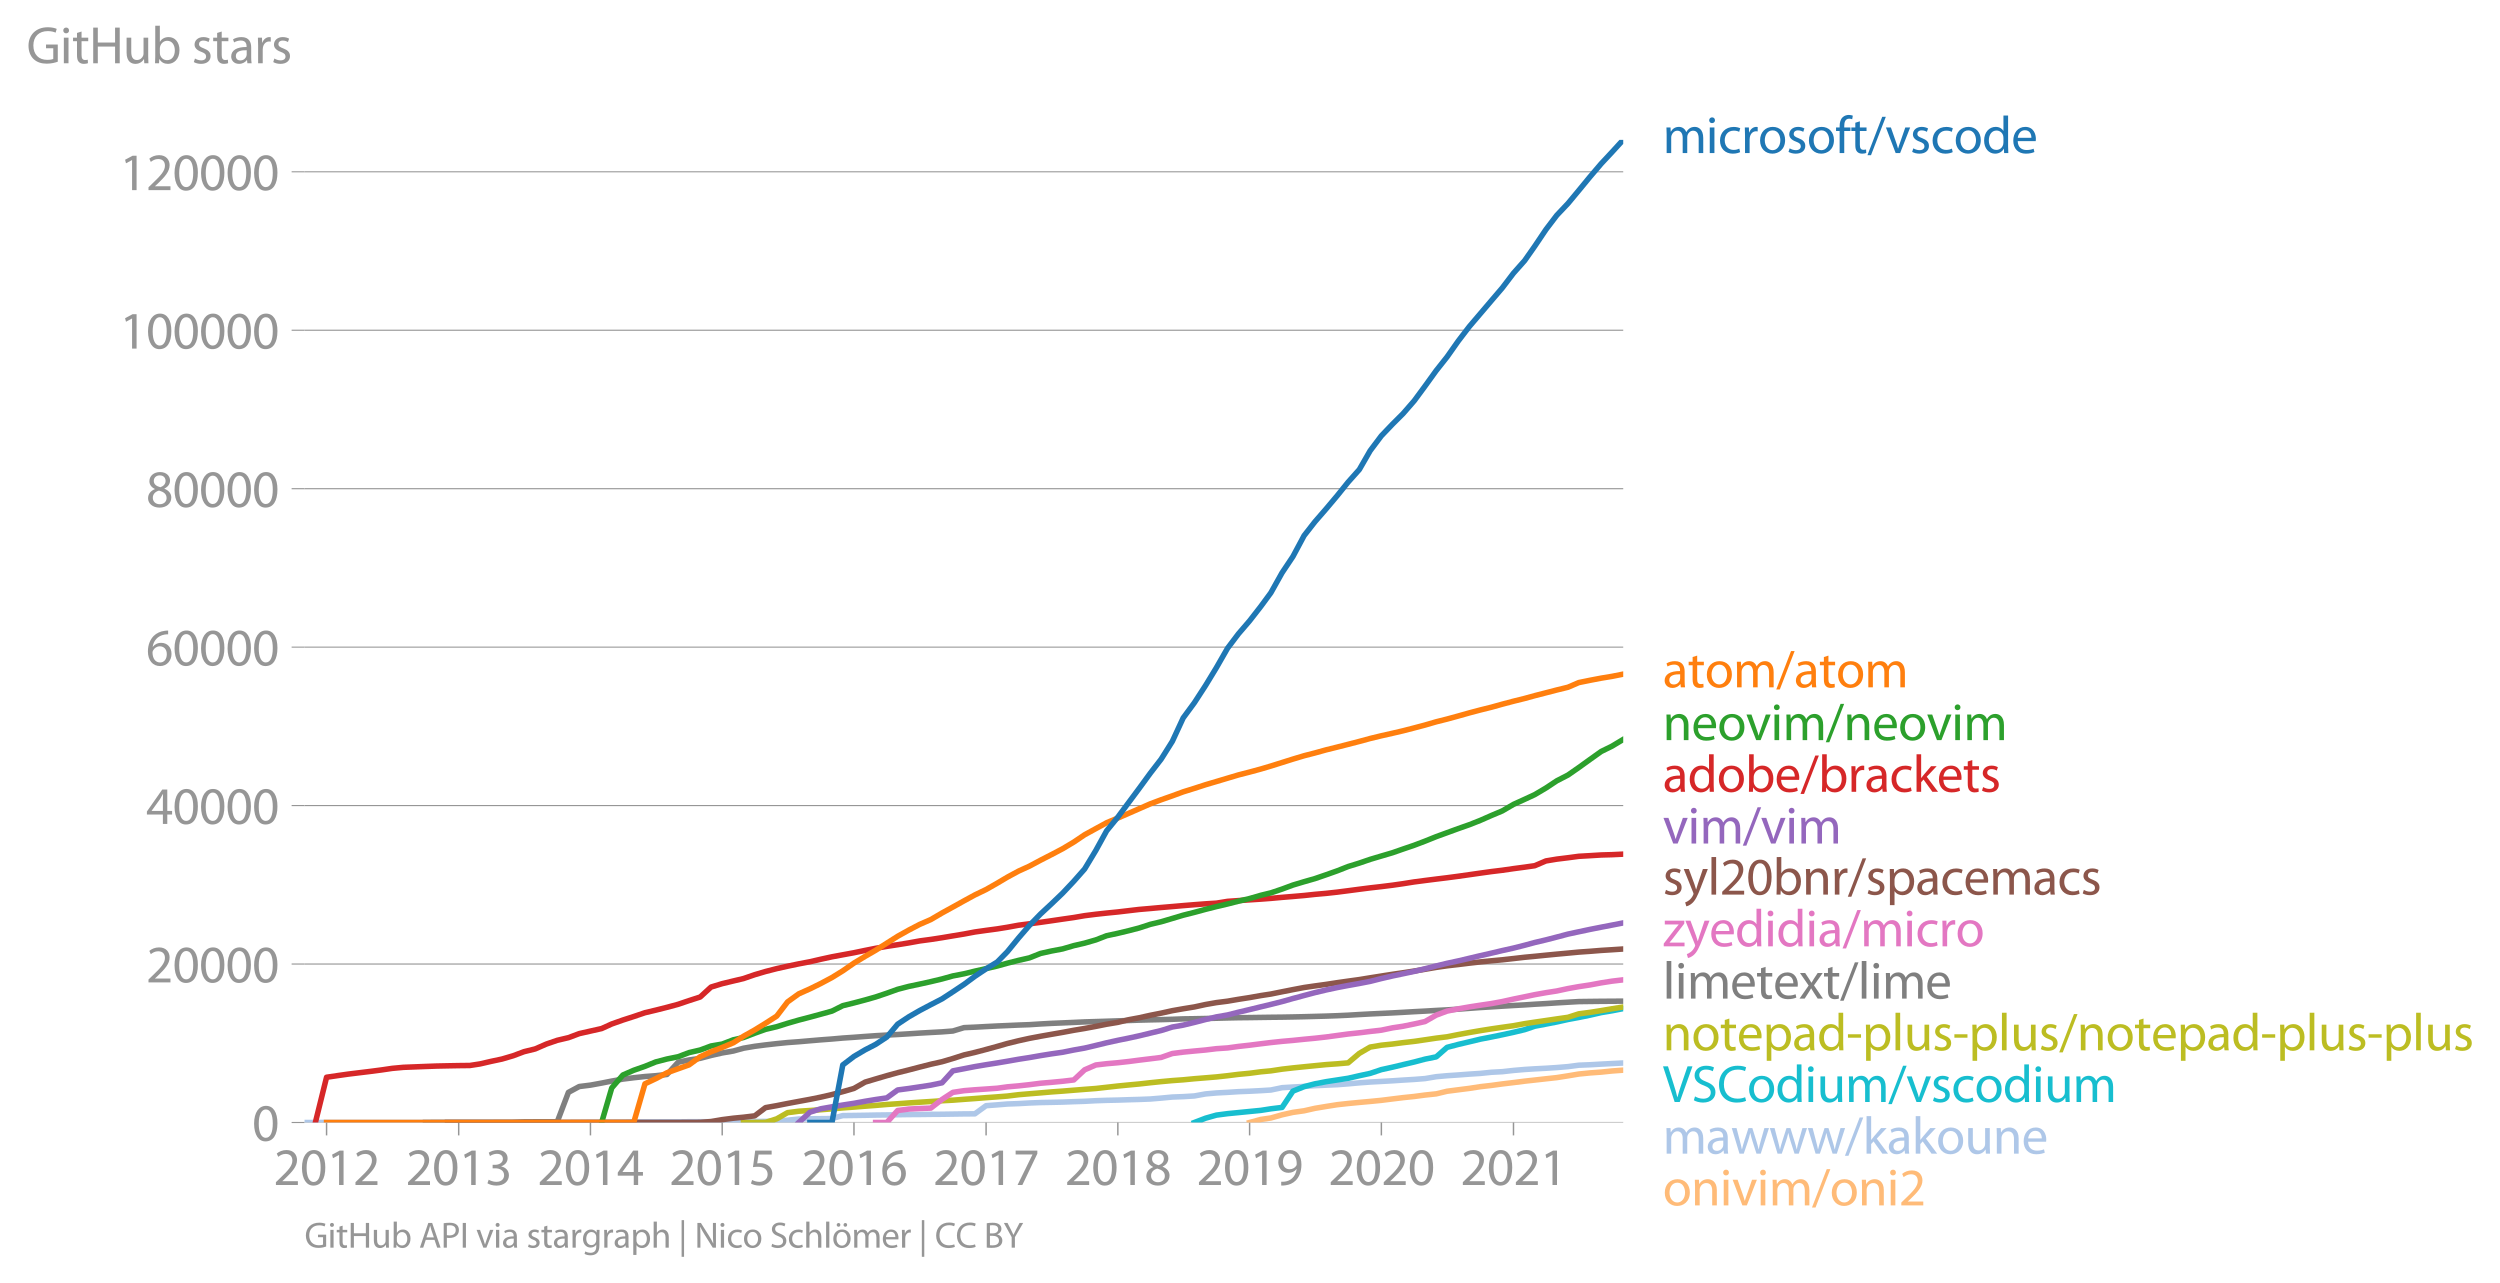 <svg height="463.351" viewBox="0 0 677.041 347.513" width="902.721" xmlns="http://www.w3.org/2000/svg" xmlns:xlink="http://www.w3.org/1999/xlink"><defs><style>*{stroke-linecap:butt;stroke-linejoin:round}</style></defs><g id="figure_1"><path d="M0 347.513h677.04V0H0z" style="fill:none" id="patch_1"/><g id="axes_1"><path d="M82.476 303.986h357.12V37.874H82.476z" style="fill:none" id="patch_2"/><g id="matplotlib.axis_1"><g id="xtick_1"><g id="line2d_1"><defs><path d="M0 0v3.5" id="m64a91d8589" style="stroke:#969696;stroke-width:.4"/></defs><use style="fill:#969696;stroke:#969696;stroke-width:.4" x="88.44" xlink:href="#m64a91d8589" y="303.986"/></g><g style="fill:#969696" transform="matrix(.14 0 0 -.14 74.077 320.926)" id="text_1"><defs><path d="M2944 0v467H1075v13l333 307c877 845 1434 1466 1434 2234 0 595-378 1209-1274 1209-480 0-890-179-1178-422l180-397c192 160 505 352 883 352 621 0 825-390 825-813-6-627-486-1164-1548-2176L288 346V0h2656z" id="MyriadPro-Regular-32" transform="scale(.016)"/><path d="M1677 4230c-845 0-1447-768-1447-2163C243 691 794-70 1606-70c922 0 1447 780 1447 2195 0 1325-499 2105-1376 2105zm-32-435c582 0 845-672 845-1696 0-1062-276-1734-852-1734-512 0-844 614-844 1696 0 1133 358 1734 851 1734z" id="MyriadPro-Regular-30" transform="scale(.016)"/><path d="M1510 0h544v4160h-480l-908-486 108-429 724 390h12V0z" id="MyriadPro-Regular-31" transform="scale(.016)"/></defs><use xlink:href="#MyriadPro-Regular-32"/><use x="51.3" xlink:href="#MyriadPro-Regular-30"/><use x="102.6" xlink:href="#MyriadPro-Regular-31"/><use x="153.9" xlink:href="#MyriadPro-Regular-32"/></g></g><g id="xtick_2"><use style="fill:#969696;stroke:#969696;stroke-width:.4" x="124.22" xlink:href="#m64a91d8589" y="303.986" id="line2d_2"/><g style="fill:#969696" transform="matrix(.14 0 0 -.14 109.857 320.926)" id="text_2"><defs><path d="M269 211C474 77 883-70 1350-70c999 0 1517 582 1517 1248 0 582-416 966-928 1068v13c512 186 768 551 768 979 0 506-371 992-1190 992-448 0-871-160-1088-320l147-409c179 128 499 275 832 275 518 0 730-294 730-627 0-493-519-704-928-704H896v-423h314c544 0 1068-249 1075-832 6-345-218-806-941-806-390 0-762 160-922 262L269 211z" id="MyriadPro-Regular-33" transform="scale(.016)"/></defs><use xlink:href="#MyriadPro-Regular-32"/><use x="51.3" xlink:href="#MyriadPro-Regular-30"/><use x="102.6" xlink:href="#MyriadPro-Regular-31"/><use x="153.9" xlink:href="#MyriadPro-Regular-33"/></g></g><g id="xtick_3"><use style="fill:#969696;stroke:#969696;stroke-width:.4" x="159.903" xlink:href="#m64a91d8589" y="303.986" id="line2d_3"/><g style="fill:#969696" transform="matrix(.14 0 0 -.14 145.54 320.926)" id="text_3"><defs><path d="M2560 0v1133h582v441h-582v2586h-608L96 1504v-371h1933V0h531zM666 1574v13l1017 1415c115 192 218 371 346 614h19c-13-218-19-435-19-653V1574H666z" id="MyriadPro-Regular-34" transform="scale(.016)"/></defs><use xlink:href="#MyriadPro-Regular-32"/><use x="51.3" xlink:href="#MyriadPro-Regular-30"/><use x="102.6" xlink:href="#MyriadPro-Regular-31"/><use x="153.9" xlink:href="#MyriadPro-Regular-34"/></g></g><g id="xtick_4"><use style="fill:#969696;stroke:#969696;stroke-width:.4" x="195.585" xlink:href="#m64a91d8589" y="303.986" id="line2d_4"/><g style="fill:#969696" transform="matrix(.14 0 0 -.14 181.222 320.926)" id="text_4"><defs><path d="M2771 4160H781L512 2163c154 19 339 45 576 45 832 0 1190-384 1197-922 0-556-455-902-986-902-377 0-717 128-889 230L269 186C467 58 851-70 1306-70c902 0 1548 608 1548 1420 0 525-268 884-595 1069-256 154-576 224-896 224-153 0-243-13-339-25l160 1068h1587v474z" id="MyriadPro-Regular-35" transform="scale(.016)"/></defs><use xlink:href="#MyriadPro-Regular-32"/><use x="51.3" xlink:href="#MyriadPro-Regular-30"/><use x="102.6" xlink:href="#MyriadPro-Regular-31"/><use x="153.9" xlink:href="#MyriadPro-Regular-35"/></g></g><g id="xtick_5"><use style="fill:#969696;stroke:#969696;stroke-width:.4" x="231.268" xlink:href="#m64a91d8589" y="303.986" id="line2d_5"/><g style="fill:#969696" transform="matrix(.14 0 0 -.14 216.905 320.926)" id="text_5"><defs><path d="M2662 4224c-102 0-243-6-409-32-525-64-986-275-1331-614-410-410-704-1056-704-1876C218 621 800-70 1690-70c864 0 1382 704 1382 1465 0 813-518 1344-1254 1344-461 0-807-217-1005-480h-19c96 685 563 1331 1446 1479 160 25 307 32 422 25v461zM1690 365c-589 0-903 505-916 1190 0 103 26 186 64 250 154 301 468 512 807 512 518 0 857-359 857-954s-326-998-806-998h-6z" id="MyriadPro-Regular-36" transform="scale(.016)"/></defs><use xlink:href="#MyriadPro-Regular-32"/><use x="51.3" xlink:href="#MyriadPro-Regular-30"/><use x="102.6" xlink:href="#MyriadPro-Regular-31"/><use x="153.9" xlink:href="#MyriadPro-Regular-36"/></g></g><g id="xtick_6"><use style="fill:#969696;stroke:#969696;stroke-width:.4" x="267.049" xlink:href="#m64a91d8589" y="303.986" id="line2d_6"/><g style="fill:#969696" transform="matrix(.14 0 0 -.14 252.685 320.926)" id="text_6"><defs><path d="M365 4160v-467h2035v-13L595 0h583l1811 3789v371H365z" id="MyriadPro-Regular-37" transform="scale(.016)"/></defs><use xlink:href="#MyriadPro-Regular-32"/><use x="51.3" xlink:href="#MyriadPro-Regular-30"/><use x="102.6" xlink:href="#MyriadPro-Regular-31"/><use x="153.9" xlink:href="#MyriadPro-Regular-37"/></g></g><g id="xtick_7"><use style="fill:#969696;stroke:#969696;stroke-width:.4" x="302.731" xlink:href="#m64a91d8589" y="303.986" id="line2d_7"/><g style="fill:#969696" transform="matrix(.14 0 0 -.14 288.368 320.926)" id="text_7"><defs><path d="M1062 2170c-512-218-825-589-825-1114C237 448 762-70 1632-70c794 0 1414 486 1414 1209 0 506-320 871-838 1075v20c512 243 685 620 685 972 0 519-403 1024-1210 1024-729 0-1286-448-1286-1107 0-358 198-717 659-934l6-19zm583-1831c-531 0-851 371-832 794 0 397 262 717 749 857 563-160 915-403 915-908 0-423-327-743-832-743zm6 3488c506 0 704-345 704-678 0-378-275-634-633-755-480 128-794 352-794 768 0 358 256 665 723 665z" id="MyriadPro-Regular-38" transform="scale(.016)"/></defs><use xlink:href="#MyriadPro-Regular-32"/><use x="51.3" xlink:href="#MyriadPro-Regular-30"/><use x="102.6" xlink:href="#MyriadPro-Regular-31"/><use x="153.9" xlink:href="#MyriadPro-Regular-38"/></g></g><g id="xtick_8"><use style="fill:#969696;stroke:#969696;stroke-width:.4" x="338.414" xlink:href="#m64a91d8589" y="303.986" id="line2d_8"/><g style="fill:#969696" transform="matrix(.14 0 0 -.14 324.05 320.926)" id="text_8"><defs><path d="M614-64c135-6 314 0 519 32 448 51 889 243 1209 557 410 397 717 1037 717 1952 0 1062-525 1753-1376 1753S262 3539 262 2752c0-710 480-1274 1229-1274 416 0 749 167 979 448h20c-77-492-276-857-551-1107-237-224-544-358-870-403-192-19-333-32-455-19V-64zm1024 3866c589 0 852-544 852-1255 0-89-20-153-52-205-147-249-441-435-819-435-486 0-800 365-800 883 0 589 339 1012 813 1012h6z" id="MyriadPro-Regular-39" transform="scale(.016)"/></defs><use xlink:href="#MyriadPro-Regular-32"/><use x="51.3" xlink:href="#MyriadPro-Regular-30"/><use x="102.6" xlink:href="#MyriadPro-Regular-31"/><use x="153.9" xlink:href="#MyriadPro-Regular-39"/></g></g><g id="xtick_9"><use style="fill:#969696;stroke:#969696;stroke-width:.4" x="374.097" xlink:href="#m64a91d8589" y="303.986" id="line2d_9"/><g style="fill:#969696" transform="matrix(.14 0 0 -.14 359.733 320.926)" id="text_9"><use xlink:href="#MyriadPro-Regular-32"/><use x="51.3" xlink:href="#MyriadPro-Regular-30"/><use x="102.6" xlink:href="#MyriadPro-Regular-32"/><use x="153.9" xlink:href="#MyriadPro-Regular-30"/></g></g><g id="xtick_10"><use style="fill:#969696;stroke:#969696;stroke-width:.4" x="409.877" xlink:href="#m64a91d8589" y="303.986" id="line2d_10"/><g style="fill:#969696" transform="matrix(.14 0 0 -.14 395.514 320.926)" id="text_10"><use xlink:href="#MyriadPro-Regular-32"/><use x="51.3" xlink:href="#MyriadPro-Regular-30"/><use x="102.6" xlink:href="#MyriadPro-Regular-32"/><use x="153.9" xlink:href="#MyriadPro-Regular-31"/></g></g></g><g id="matplotlib.axis_2"><g id="ytick_1"><path clip-path="url(#p836d50ea2d)" d="M82.476 303.986h357.12" style="fill:none;stroke:#969696;stroke-linecap:square;stroke-width:.3" id="line2d_11"/><g id="line2d_12"><defs><path d="M0 0h-3.5" id="mea6b3d786f" style="stroke:#969696;stroke-width:.3"/></defs><use style="fill:#969696;stroke:#969696;stroke-width:.3" x="82.476" xlink:href="#mea6b3d786f" y="303.986"/></g><use xlink:href="#MyriadPro-Regular-30" style="fill:#969696" transform="matrix(.14 0 0 -.14 68.295 308.956)" id="text_11"/></g><g id="ytick_2"><path clip-path="url(#p836d50ea2d)" d="M82.476 261.076h357.12" style="fill:none;stroke:#969696;stroke-linecap:square;stroke-width:.3" id="line2d_13"/><use style="fill:#969696;stroke:#969696;stroke-width:.3" x="82.476" xlink:href="#mea6b3d786f" y="261.076" id="line2d_14"/><g style="fill:#969696" transform="matrix(.14 0 0 -.14 39.568 266.046)" id="text_12"><use xlink:href="#MyriadPro-Regular-32"/><use x="51.3" xlink:href="#MyriadPro-Regular-30"/><use x="102.6" xlink:href="#MyriadPro-Regular-30"/><use x="153.9" xlink:href="#MyriadPro-Regular-30"/><use x="205.2" xlink:href="#MyriadPro-Regular-30"/></g></g><g id="ytick_3"><path clip-path="url(#p836d50ea2d)" d="M82.476 218.165h357.12" style="fill:none;stroke:#969696;stroke-linecap:square;stroke-width:.3" id="line2d_15"/><use style="fill:#969696;stroke:#969696;stroke-width:.3" x="82.476" xlink:href="#mea6b3d786f" y="218.165" id="line2d_16"/><g style="fill:#969696" transform="matrix(.14 0 0 -.14 39.568 223.135)" id="text_13"><use xlink:href="#MyriadPro-Regular-34"/><use x="51.3" xlink:href="#MyriadPro-Regular-30"/><use x="102.6" xlink:href="#MyriadPro-Regular-30"/><use x="153.9" xlink:href="#MyriadPro-Regular-30"/><use x="205.2" xlink:href="#MyriadPro-Regular-30"/></g></g><g id="ytick_4"><path clip-path="url(#p836d50ea2d)" d="M82.476 175.254h357.12" style="fill:none;stroke:#969696;stroke-linecap:square;stroke-width:.3" id="line2d_17"/><use style="fill:#969696;stroke:#969696;stroke-width:.3" x="82.476" xlink:href="#mea6b3d786f" y="175.254" id="line2d_18"/><g style="fill:#969696" transform="matrix(.14 0 0 -.14 39.568 180.224)" id="text_14"><use xlink:href="#MyriadPro-Regular-36"/><use x="51.3" xlink:href="#MyriadPro-Regular-30"/><use x="102.6" xlink:href="#MyriadPro-Regular-30"/><use x="153.9" xlink:href="#MyriadPro-Regular-30"/><use x="205.2" xlink:href="#MyriadPro-Regular-30"/></g></g><g id="ytick_5"><path clip-path="url(#p836d50ea2d)" d="M82.476 132.344h357.12" style="fill:none;stroke:#969696;stroke-linecap:square;stroke-width:.3" id="line2d_19"/><use style="fill:#969696;stroke:#969696;stroke-width:.3" x="82.476" xlink:href="#mea6b3d786f" y="132.344" id="line2d_20"/><g style="fill:#969696" transform="matrix(.14 0 0 -.14 39.568 137.314)" id="text_15"><use xlink:href="#MyriadPro-Regular-38"/><use x="51.3" xlink:href="#MyriadPro-Regular-30"/><use x="102.6" xlink:href="#MyriadPro-Regular-30"/><use x="153.9" xlink:href="#MyriadPro-Regular-30"/><use x="205.2" xlink:href="#MyriadPro-Regular-30"/></g></g><g id="ytick_6"><path clip-path="url(#p836d50ea2d)" d="M82.476 89.433h357.12" style="fill:none;stroke:#969696;stroke-linecap:square;stroke-width:.3" id="line2d_21"/><use style="fill:#969696;stroke:#969696;stroke-width:.3" x="82.476" xlink:href="#mea6b3d786f" y="89.433" id="line2d_22"/><g style="fill:#969696" transform="matrix(.14 0 0 -.14 32.387 94.403)" id="text_16"><use xlink:href="#MyriadPro-Regular-31"/><use x="51.3" xlink:href="#MyriadPro-Regular-30"/><use x="102.6" xlink:href="#MyriadPro-Regular-30"/><use x="153.9" xlink:href="#MyriadPro-Regular-30"/><use x="205.2" xlink:href="#MyriadPro-Regular-30"/><use x="256.5" xlink:href="#MyriadPro-Regular-30"/></g></g><g id="ytick_7"><path clip-path="url(#p836d50ea2d)" d="M82.476 46.523h357.12" style="fill:none;stroke:#969696;stroke-linecap:square;stroke-width:.3" id="line2d_23"/><use style="fill:#969696;stroke:#969696;stroke-width:.3" x="82.476" xlink:href="#mea6b3d786f" y="46.523" id="line2d_24"/><g style="fill:#969696" transform="matrix(.14 0 0 -.14 32.387 51.493)" id="text_17"><use xlink:href="#MyriadPro-Regular-31"/><use x="51.3" xlink:href="#MyriadPro-Regular-32"/><use x="102.6" xlink:href="#MyriadPro-Regular-30"/><use x="153.9" xlink:href="#MyriadPro-Regular-30"/><use x="205.2" xlink:href="#MyriadPro-Regular-30"/><use x="256.5" xlink:href="#MyriadPro-Regular-30"/></g></g><g style="fill:#969696" transform="matrix(.14 0 0 -.14 7.2 17.14)" id="text_18"><defs><path d="M3770 2266H2349v-448h877V531c-128-64-378-115-743-115-1005 0-1664 646-1664 1741 0 1081 685 1734 1735 1734 435 0 723-83 953-185l135 454c-186 90-576 198-1076 198-1446 0-2329-940-2336-2227 0-672 231-1248 602-1606 422-403 960-570 1613-570 582 0 1075 147 1325 237v2074z" id="MyriadPro-Regular-47" transform="scale(.016)"/><path d="M1030 0v3098H467V0h563zM749 4320c-205 0-352-154-352-352 0-192 141-346 339-346 224 0 365 154 358 346 0 198-134 352-345 352z" id="MyriadPro-Regular-69" transform="scale(.016)"/><path d="M595 3667v-569H115v-429h480V979c0-365 58-640 218-806C947 19 1158-70 1421-70c217 0 390 38 499 83l-26 422c-83-25-172-38-326-38-314 0-422 217-422 601v1671h806v429h-806v742l-551-173z" id="MyriadPro-Regular-74" transform="scale(.016)"/><path d="M486 4314V0h557v2022h2087V0h563v4314h-563V2509H1043v1805H486z" id="MyriadPro-Regular-48" transform="scale(.016)"/><path d="M3059 3098h-563V1197c0-103-19-205-51-288-103-250-365-512-743-512-512 0-691 397-691 985v1716H448V1286C448 198 1030-70 1517-70c550 0 877 326 1024 576h13l32-506h499c-19 243-26 525-26 845v2253z" id="MyriadPro-Regular-75" transform="scale(.016)"/><path d="M467 800c0-275-13-589-25-800h486l26 512h19c230-410 589-582 1037-582 691 0 1388 550 1388 1657 7 941-537 1581-1305 1581-499 0-858-224-1056-570h-13v1946H467V800zm557 998c0 90 19 167 32 231 115 429 474 691 858 691 601 0 921-531 921-1152 0-710-352-1190-941-1190-409 0-736 268-844 659-13 64-26 134-26 205v556z" id="MyriadPro-Regular-62" transform="scale(.016)"/><path d="M250 147C467 19 781-70 1120-70c736 0 1158 390 1158 934 0 461-275 730-812 934-404 154-589 269-589 525 0 231 185 423 518 423 288 0 512-103 634-180l141 410c-173 102-448 192-762 192-666 0-1069-410-1069-909 0-371 263-678 819-877 416-153 576-300 576-569 0-256-192-461-601-461-282 0-576 115-743 224L250 147z" id="MyriadPro-Regular-73" transform="scale(.016)"/><path d="M2643 1901c0 621-230 1267-1177 1267-391 0-762-109-1018-275l128-371c218 140 518 230 806 230 634 0 704-461 704-717v-64C890 1978 224 1568 224 819c0-448 320-889 947-889 442 0 775 217 947 460h20l44-390h512c-38 211-51 474-51 742v1159zm-544-858c0-57-13-121-32-179-89-262-345-518-749-518-288 0-531 172-531 537 0 602 698 711 1312 698v-538z" id="MyriadPro-Regular-61" transform="scale(.016)"/><path d="M467 0h557v1651c0 96 13 186 26 263 76 422 358 723 755 723 77 0 134-7 192-19v531c-51 13-96 19-160 19-378 0-717-262-858-678h-25l-20 608H442c19-288 25-602 25-967V0z" id="MyriadPro-Regular-72" transform="scale(.016)"/></defs><use xlink:href="#MyriadPro-Regular-47"/><use x="64.6" xlink:href="#MyriadPro-Regular-69"/><use x="88" xlink:href="#MyriadPro-Regular-74"/><use x="121.1" xlink:href="#MyriadPro-Regular-48"/><use x="186.3" xlink:href="#MyriadPro-Regular-75"/><use x="241.4" xlink:href="#MyriadPro-Regular-62"/><use x="298.3" xlink:href="#MyriadPro-Regular-20"/><use x="319.5" xlink:href="#MyriadPro-Regular-73"/><use x="359.1" xlink:href="#MyriadPro-Regular-74"/><use x="392.2" xlink:href="#MyriadPro-Regular-61"/><use x="440.4" xlink:href="#MyriadPro-Regular-72"/><use x="473.1" xlink:href="#MyriadPro-Regular-73"/></g></g><path clip-path="url(#p836d50ea2d)" d="m338.414 303.986 3.03-.824 2.738-.395 3.03-.86 2.933-.656 3.03-.434 2.934-.663 3.03-.508 3.03-.477 2.934-.326 3.03-.291 2.933-.267 3.03-.298 3.031-.382 2.835-.347 3.03-.316 2.934-.386 3.03-.324 2.933-.704 3.03-.396 3.031-.385 2.933-.457 3.03-.345 2.933-.401 3.031-.363 3.03-.386 2.738-.302 3.03-.342 2.933-.321 3.03-.477 2.934-.491 3.03-.303 3.03-.218 2.934-.307 3.03-.221" style="fill:none;stroke:#ffbb78;stroke-linecap:square;stroke-width:1.5" id="line2d_25"/><path clip-path="url(#p836d50ea2d)" d="m82.476 303.986 2.933-.004h44.579l3.03-.007 2.933-.002 3.031-.008H147.975l2.934-.002 3.03-.005 2.933-.004 3.03-.037 3.031-.004 2.738-.015 3.03-.023 2.933-.054 3.03-.004 2.933-.011 3.031-.01 3.03-.003 2.933-.009 3.031-.006 2.933-.006 3.03-.007 3.031-.01 2.737-.026 3.03-.024 2.934-.013 3.03-.021 2.933-.3 3.03-.312 3.031-.075 2.933-.026 3.03-.034 2.934-.8 3.03-.039 3.03-.047 2.836-.056 3.03-.038 2.933-.054 3.03-.05 2.934-.017 3.03-.04 3.03-.022 2.934-.047 3.03-.047 2.933-.022 3.03-2.205 3.031-.226 2.737-.227 3.031-.112 2.933-.165 3.03-.118 2.933-.056 3.03-.068 3.031-.116 2.933-.097 3.03-.163 2.934-.1 3.03-.067 3.03-.1 2.738-.074 3.03-.12 2.933-.242 3.031-.288 2.933-.11 3.03-.184 3.031-.551 2.933-.262 3.03-.16 2.933-.188 3.03-.12 3.031-.156 2.738-.17 3.03-.633 2.933-.18 3.03-.165 2.934-.195 3.03-.142 3.03-.133 2.934-.223 3.03-.275 2.933-.219 3.03-.163 3.031-.171 2.835-.19 3.03-.182 2.934-.227 3.03-.51 2.933-.267 3.03-.203 3.031-.232 2.933-.189 3.03-.311 2.933-.157 3.031-.337 3.03-.26 2.738-.173 3.03-.157 2.933-.193 3.03-.25 2.934-.385 3.03-.122 3.03-.174 2.934-.152 3.03-.152" style="fill:none;stroke:#aec7e8;stroke-linecap:square;stroke-width:1.5" id="line2d_26"/><path clip-path="url(#p836d50ea2d)" d="m323.456 303.986 3.031-1.16 2.933-.833 3.03-.4 2.933-.287 3.03-.3 3.031-.298 2.738-.427 3.03-.371 2.933-4.41 3.03-1.22 2.934-.764 3.03-.581 3.03-.466 2.934-.455 3.03-.693 2.933-.633 3.03-1.017 3.031-.665 2.835-.684 3.03-.713 2.934-.78 3.03-.616 2.933-2.57 3.03-.797 3.031-.714 2.933-.71 3.03-.586 2.933-.603 3.031-.66 3.03-.728 2.738-.931 3.03-.575 2.933-.573 3.03-.676 2.934-.545 3.03-.622 3.03-.695 2.934-.492 3.03-.588" style="fill:none;stroke:#17becf;stroke-linecap:square;stroke-width:1.5" id="line2d_27"/><g style="fill:#1f77b4" transform="matrix(.14 0 0 -.14 450.31 41.458)" id="text_19"><defs><path d="M467 0h551v1869c0 96 12 192 44 275 90 282 346 563 698 563 429 0 646-358 646-851V0h551v1914c0 102 19 204 45 281 96 275 345 512 665 512 455 0 672-358 672-953V0h551v1824c0 1075-608 1344-1018 1344-294 0-499-77-685-218-128-96-249-230-345-403h-13c-135 365-455 621-877 621-512 0-800-275-973-570h-19l-26 500H442c19-256 25-519 25-839V0z" id="MyriadPro-Regular-6d" transform="scale(.016)"/><path d="M2579 538c-160-71-371-154-691-154-614 0-1075 442-1075 1158 0 647 384 1172 1094 1172 307 0 519-71 653-148l128 436c-154 76-448 160-781 160-1011 0-1664-692-1664-1645C243 570 851-70 1786-70c416 0 742 108 889 185l-96 423z" id="MyriadPro-Regular-63" transform="scale(.016)"/><path d="M1779 3168c-857 0-1536-608-1536-1645C243 544 890-70 1728-70c749 0 1542 499 1542 1644 0 948-601 1594-1491 1594zm-13-422c666 0 928-666 928-1191 0-697-403-1203-940-1203-551 0-941 512-941 1190 0 589 288 1204 953 1204z" id="MyriadPro-Regular-6f" transform="scale(.016)"/><path d="M1082 0v2669h748v429h-748v166c0 474 121 896 601 896 160 0 275-32 359-70l76 435c-108 45-281 89-480 89-262 0-544-83-755-288-262-249-358-646-358-1081v-147H90v-429h435V0h557z" id="MyriadPro-Regular-66" transform="scale(.016)"/><path d="m422-256 1792 4640h-435L-6-256h428z" id="MyriadPro-Regular-2f" transform="scale(.016)"/><path d="M83 3098 1261 0h537l1216 3098h-588l-602-1741c-102-282-192-538-262-794h-20c-64 256-147 512-249 794L685 3098H83z" id="MyriadPro-Regular-76" transform="scale(.016)"/><path d="M2579 4544V2694h-13c-140 250-460 474-934 474-755 0-1395-634-1389-1664C243 563 819-70 1568-70c506 0 883 262 1056 608h13l25-538h506c-19 211-26 525-26 800v3744h-563zm0-3245c0-89-6-166-25-243-103-422-448-672-826-672-608 0-915 518-915 1146 0 684 345 1196 928 1196 422 0 729-294 813-652 19-71 25-167 25-237v-538z" id="MyriadPro-Regular-64" transform="scale(.016)"/><path d="M2957 1446c6 58 19 148 19 263 0 569-269 1459-1280 1459-902 0-1453-736-1453-1670C243 563 813-70 1766-70c493 0 832 108 1031 198l-96 403c-211-89-455-160-858-160-563 0-1049 314-1062 1075h2176zM787 1850c45 390 295 915 864 915 634 0 787-557 781-915H787z" id="MyriadPro-Regular-65" transform="scale(.016)"/></defs><use xlink:href="#MyriadPro-Regular-6d"/><use x="83.4" xlink:href="#MyriadPro-Regular-69"/><use x="106.8" xlink:href="#MyriadPro-Regular-63"/><use x="151.6" xlink:href="#MyriadPro-Regular-72"/><use x="184.3" xlink:href="#MyriadPro-Regular-6f"/><use x="239.2" xlink:href="#MyriadPro-Regular-73"/><use x="278.8" xlink:href="#MyriadPro-Regular-6f"/><use x="333.7" xlink:href="#MyriadPro-Regular-66"/><use x="362.9" xlink:href="#MyriadPro-Regular-74"/><use x="396" xlink:href="#MyriadPro-Regular-2f"/><use x="430.3" xlink:href="#MyriadPro-Regular-76"/><use x="478.4" xlink:href="#MyriadPro-Regular-73"/><use x="518" xlink:href="#MyriadPro-Regular-63"/><use x="562.8" xlink:href="#MyriadPro-Regular-6f"/><use x="617.7" xlink:href="#MyriadPro-Regular-64"/><use x="674.1" xlink:href="#MyriadPro-Regular-65"/></g><g style="fill:#ff7f0e" transform="matrix(.14 0 0 -.14 450.31 186.148)" id="text_20"><use xlink:href="#MyriadPro-Regular-61"/><use x="48.2" xlink:href="#MyriadPro-Regular-74"/><use x="81.3" xlink:href="#MyriadPro-Regular-6f"/><use x="136.2" xlink:href="#MyriadPro-Regular-6d"/><use x="219.6" xlink:href="#MyriadPro-Regular-2f"/><use x="253.9" xlink:href="#MyriadPro-Regular-61"/><use x="302.1" xlink:href="#MyriadPro-Regular-74"/><use x="335.2" xlink:href="#MyriadPro-Regular-6f"/><use x="390.1" xlink:href="#MyriadPro-Regular-6d"/></g><g style="fill:#2ca02c" transform="matrix(.14 0 0 -.14 450.31 200.439)" id="text_21"><defs><path d="M467 0h563v1862c0 96 13 192 39 263 96 313 384 576 755 576 531 0 717-416 717-915V0h563v1850c0 1062-666 1318-1094 1318-512 0-871-288-1024-582h-13l-32 512H442c19-256 25-519 25-839V0z" id="MyriadPro-Regular-6e" transform="scale(.016)"/></defs><use xlink:href="#MyriadPro-Regular-6e"/><use x="55.5" xlink:href="#MyriadPro-Regular-65"/><use x="105.6" xlink:href="#MyriadPro-Regular-6f"/><use x="160.5" xlink:href="#MyriadPro-Regular-76"/><use x="208.6" xlink:href="#MyriadPro-Regular-69"/><use x="232" xlink:href="#MyriadPro-Regular-6d"/><use x="315.4" xlink:href="#MyriadPro-Regular-2f"/><use x="349.7" xlink:href="#MyriadPro-Regular-6e"/><use x="405.2" xlink:href="#MyriadPro-Regular-65"/><use x="455.3" xlink:href="#MyriadPro-Regular-6f"/><use x="510.2" xlink:href="#MyriadPro-Regular-76"/><use x="558.3" xlink:href="#MyriadPro-Regular-69"/><use x="581.7" xlink:href="#MyriadPro-Regular-6d"/></g><g style="fill:#d62728" transform="matrix(.14 0 0 -.14 450.31 214.439)" id="text_22"><defs><path d="M1024 4544H467V0h557v1165l288 320L2381 0h685L1702 1824l1197 1274h-678l-909-1069c-90-109-198-243-275-352h-13v2867z" id="MyriadPro-Regular-6b" transform="scale(.016)"/></defs><use xlink:href="#MyriadPro-Regular-61"/><use x="48.2" xlink:href="#MyriadPro-Regular-64"/><use x="104.6" xlink:href="#MyriadPro-Regular-6f"/><use x="159.5" xlink:href="#MyriadPro-Regular-62"/><use x="216.4" xlink:href="#MyriadPro-Regular-65"/><use x="266.5" xlink:href="#MyriadPro-Regular-2f"/><use x="300.8" xlink:href="#MyriadPro-Regular-62"/><use x="357.7" xlink:href="#MyriadPro-Regular-72"/><use x="390.4" xlink:href="#MyriadPro-Regular-61"/><use x="438.6" xlink:href="#MyriadPro-Regular-63"/><use x="483.4" xlink:href="#MyriadPro-Regular-6b"/><use x="530.3" xlink:href="#MyriadPro-Regular-65"/><use x="580.4" xlink:href="#MyriadPro-Regular-74"/><use x="613.5" xlink:href="#MyriadPro-Regular-73"/></g><g style="fill:#9467bd" transform="matrix(.14 0 0 -.14 450.31 228.439)" id="text_23"><use xlink:href="#MyriadPro-Regular-76"/><use x="48.1" xlink:href="#MyriadPro-Regular-69"/><use x="71.5" xlink:href="#MyriadPro-Regular-6d"/><use x="154.9" xlink:href="#MyriadPro-Regular-2f"/><use x="189.2" xlink:href="#MyriadPro-Regular-76"/><use x="237.3" xlink:href="#MyriadPro-Regular-69"/><use x="260.7" xlink:href="#MyriadPro-Regular-6d"/></g><g style="fill:#8c564b" transform="matrix(.14 0 0 -.14 450.31 242.278)" id="text_24"><defs><path d="M58 3098 1203 243c26-70 39-115 39-147s-20-77-45-134c-128-288-320-506-474-628-166-140-352-230-493-275l141-473c141 25 416 121 691 364 384 333 660 877 1063 1940l845 2208h-596l-614-1818c-77-224-141-461-198-646h-13c-51 185-128 428-199 633L672 3098H58z" id="MyriadPro-Regular-79" transform="scale(.016)"/><path d="M467 0h563v4544H467V0z" id="MyriadPro-Regular-6c" transform="scale(.016)"/><path d="M467-1267h557V416h13c185-307 544-486 953-486 730 0 1408 550 1408 1664 0 940-563 1574-1312 1574-505 0-870-224-1100-602h-13l-26 532H442c12-295 25-615 25-1012v-3353zm557 3059c0 77 19 160 38 230 109 423 468 698 852 698 595 0 921-531 921-1152 0-710-345-1197-941-1197-403 0-742 269-844 659-13 71-26 148-26 231v531z" id="MyriadPro-Regular-70" transform="scale(.016)"/></defs><use xlink:href="#MyriadPro-Regular-73"/><use x="39.6" xlink:href="#MyriadPro-Regular-79"/><use x="86.7" xlink:href="#MyriadPro-Regular-6c"/><use x="110.3" xlink:href="#MyriadPro-Regular-32"/><use x="161.6" xlink:href="#MyriadPro-Regular-30"/><use x="212.9" xlink:href="#MyriadPro-Regular-62"/><use x="269.8" xlink:href="#MyriadPro-Regular-6e"/><use x="325.3" xlink:href="#MyriadPro-Regular-72"/><use x="358" xlink:href="#MyriadPro-Regular-2f"/><use x="392.3" xlink:href="#MyriadPro-Regular-73"/><use x="431.9" xlink:href="#MyriadPro-Regular-70"/><use x="488.8" xlink:href="#MyriadPro-Regular-61"/><use x="537" xlink:href="#MyriadPro-Regular-63"/><use x="581.8" xlink:href="#MyriadPro-Regular-65"/><use x="631.9" xlink:href="#MyriadPro-Regular-6d"/><use x="715.3" xlink:href="#MyriadPro-Regular-61"/><use x="763.5" xlink:href="#MyriadPro-Regular-63"/><use x="808.3" xlink:href="#MyriadPro-Regular-73"/></g><g style="fill:#e377c2" transform="matrix(.14 0 0 -.14 450.31 256.278)" id="text_25"><defs><path d="M115 0h2515v448H819v13c141 160 269 313 397 486l1382 1799 7 352H243v-455h1677v-13c-141-166-269-313-403-480L115 326V0z" id="MyriadPro-Regular-7a" transform="scale(.016)"/></defs><use xlink:href="#MyriadPro-Regular-7a"/><use x="42.8" xlink:href="#MyriadPro-Regular-79"/><use x="89.9" xlink:href="#MyriadPro-Regular-65"/><use x="140" xlink:href="#MyriadPro-Regular-64"/><use x="196.4" xlink:href="#MyriadPro-Regular-69"/><use x="219.8" xlink:href="#MyriadPro-Regular-64"/><use x="276.2" xlink:href="#MyriadPro-Regular-69"/><use x="299.6" xlink:href="#MyriadPro-Regular-61"/><use x="347.8" xlink:href="#MyriadPro-Regular-2f"/><use x="382.1" xlink:href="#MyriadPro-Regular-6d"/><use x="465.5" xlink:href="#MyriadPro-Regular-69"/><use x="488.9" xlink:href="#MyriadPro-Regular-63"/><use x="533.7" xlink:href="#MyriadPro-Regular-72"/><use x="566.4" xlink:href="#MyriadPro-Regular-6f"/></g><g style="fill:#7f7f7f" transform="matrix(.14 0 0 -.14 450.31 270.439)" id="text_26"><defs><path d="m102 3098 1050-1517L51 0h621l448 698c115 185 224 345 326 537h13c109-185 211-358 333-537L2246 0h640L1798 1600l1056 1498h-608l-435-660c-102-166-205-326-307-512h-19c-103 173-199 333-314 506l-441 666H102z" id="MyriadPro-Regular-78" transform="scale(.016)"/></defs><use xlink:href="#MyriadPro-Regular-6c"/><use x="23.6" xlink:href="#MyriadPro-Regular-69"/><use x="47" xlink:href="#MyriadPro-Regular-6d"/><use x="130.4" xlink:href="#MyriadPro-Regular-65"/><use x="180.5" xlink:href="#MyriadPro-Regular-74"/><use x="213.6" xlink:href="#MyriadPro-Regular-65"/><use x="263.7" xlink:href="#MyriadPro-Regular-78"/><use x="310" xlink:href="#MyriadPro-Regular-74"/><use x="343.1" xlink:href="#MyriadPro-Regular-2f"/><use x="377.4" xlink:href="#MyriadPro-Regular-6c"/><use x="401" xlink:href="#MyriadPro-Regular-69"/><use x="424.4" xlink:href="#MyriadPro-Regular-6d"/><use x="507.8" xlink:href="#MyriadPro-Regular-65"/></g><g style="fill:#bcbd22" transform="matrix(.14 0 0 -.14 450.31 284.439)" id="text_27"><defs><path d="M192 1939v-416h1581v416H192z" id="MyriadPro-Regular-2d" transform="scale(.016)"/></defs><use xlink:href="#MyriadPro-Regular-6e"/><use x="55.5" xlink:href="#MyriadPro-Regular-6f"/><use x="110.4" xlink:href="#MyriadPro-Regular-74"/><use x="143.5" xlink:href="#MyriadPro-Regular-65"/><use x="193.6" xlink:href="#MyriadPro-Regular-70"/><use x="250.5" xlink:href="#MyriadPro-Regular-61"/><use x="298.7" xlink:href="#MyriadPro-Regular-64"/><use x="355.1" xlink:href="#MyriadPro-Regular-2d"/><use x="385.8" xlink:href="#MyriadPro-Regular-70"/><use x="442.7" xlink:href="#MyriadPro-Regular-6c"/><use x="466.3" xlink:href="#MyriadPro-Regular-75"/><use x="521.4" xlink:href="#MyriadPro-Regular-73"/><use x="561" xlink:href="#MyriadPro-Regular-2d"/><use x="591.7" xlink:href="#MyriadPro-Regular-70"/><use x="648.6" xlink:href="#MyriadPro-Regular-6c"/><use x="672.2" xlink:href="#MyriadPro-Regular-75"/><use x="727.3" xlink:href="#MyriadPro-Regular-73"/><use x="766.9" xlink:href="#MyriadPro-Regular-2f"/><use x="801.2" xlink:href="#MyriadPro-Regular-6e"/><use x="856.7" xlink:href="#MyriadPro-Regular-6f"/><use x="911.6" xlink:href="#MyriadPro-Regular-74"/><use x="944.7" xlink:href="#MyriadPro-Regular-65"/><use x="994.8" xlink:href="#MyriadPro-Regular-70"/><use x="1051.7" xlink:href="#MyriadPro-Regular-61"/><use x="1099.9" xlink:href="#MyriadPro-Regular-64"/><use x="1156.3" xlink:href="#MyriadPro-Regular-2d"/><use x="1187" xlink:href="#MyriadPro-Regular-70"/><use x="1243.9" xlink:href="#MyriadPro-Regular-6c"/><use x="1267.5" xlink:href="#MyriadPro-Regular-75"/><use x="1322.6" xlink:href="#MyriadPro-Regular-73"/><use x="1362.2" xlink:href="#MyriadPro-Regular-2d"/><use x="1392.9" xlink:href="#MyriadPro-Regular-70"/><use x="1449.8" xlink:href="#MyriadPro-Regular-6c"/><use x="1473.4" xlink:href="#MyriadPro-Regular-75"/><use x="1528.5" xlink:href="#MyriadPro-Regular-73"/></g><g style="fill:#17becf" transform="matrix(.14 0 0 -.14 450.31 298.439)" id="text_28"><defs><path d="m2048 0 1542 4314h-595l-729-2132c-192-563-372-1107-493-1606h-13c-115 506-275 1030-461 1613L627 4314H26L1434 0h614z" id="MyriadPro-Regular-56" transform="scale(.016)"/><path d="M269 211C499 58 954-70 1370-70c1017 0 1510 582 1510 1248 0 633-371 985-1101 1267-595 230-857 429-857 832 0 294 224 646 812 646 391 0 679-128 820-205l153 455c-192 109-512 211-953 211-839 0-1396-499-1396-1171 0-608 436-973 1140-1223 582-224 812-454 812-857 0-435-332-736-902-736-384 0-749 128-998 281L269 211z" id="MyriadPro-Regular-53" transform="scale(.016)"/><path d="M3386 582c-224-108-570-179-909-179-1050 0-1658 679-1658 1735 0 1132 672 1779 1683 1779 359 0 660-77 871-179l134 454c-147 77-486 192-1024 192-1337 0-2253-915-2253-2266C230 704 1146-70 2362-70c524 0 934 108 1139 211l-115 441z" id="MyriadPro-Regular-43" transform="scale(.016)"/></defs><use xlink:href="#MyriadPro-Regular-56"/><use x="55.8" xlink:href="#MyriadPro-Regular-53"/><use x="105.1" xlink:href="#MyriadPro-Regular-43"/><use x="163.1" xlink:href="#MyriadPro-Regular-6f"/><use x="218" xlink:href="#MyriadPro-Regular-64"/><use x="274.4" xlink:href="#MyriadPro-Regular-69"/><use x="297.8" xlink:href="#MyriadPro-Regular-75"/><use x="352.9" xlink:href="#MyriadPro-Regular-6d"/><use x="436.3" xlink:href="#MyriadPro-Regular-2f"/><use x="470.6" xlink:href="#MyriadPro-Regular-76"/><use x="518.7" xlink:href="#MyriadPro-Regular-73"/><use x="558.3" xlink:href="#MyriadPro-Regular-63"/><use x="603.1" xlink:href="#MyriadPro-Regular-6f"/><use x="658" xlink:href="#MyriadPro-Regular-64"/><use x="714.4" xlink:href="#MyriadPro-Regular-69"/><use x="737.8" xlink:href="#MyriadPro-Regular-75"/><use x="792.9" xlink:href="#MyriadPro-Regular-6d"/></g><g style="fill:#aec7e8" transform="matrix(.14 0 0 -.14 450.31 312.439)" id="text_29"><defs><path d="M115 3098 1050 0h512l499 1472c109 333 205 653 281 1024h13c77-365 167-672 275-1018L3104 0h512l998 3098h-556l-442-1556c-102-364-186-691-237-1004h-19c-70 313-160 640-275 1011l-480 1549h-474l-505-1575c-103-339-205-672-276-985h-19c-57 320-141 640-230 985L691 3098H115z" id="MyriadPro-Regular-77" transform="scale(.016)"/></defs><use xlink:href="#MyriadPro-Regular-6d"/><use x="83.4" xlink:href="#MyriadPro-Regular-61"/><use x="131.6" xlink:href="#MyriadPro-Regular-77"/><use x="205.2" xlink:href="#MyriadPro-Regular-77"/><use x="278.8" xlink:href="#MyriadPro-Regular-77"/><use x="352.4" xlink:href="#MyriadPro-Regular-2f"/><use x="386.7" xlink:href="#MyriadPro-Regular-6b"/><use x="433.6" xlink:href="#MyriadPro-Regular-61"/><use x="481.8" xlink:href="#MyriadPro-Regular-6b"/><use x="528.7" xlink:href="#MyriadPro-Regular-6f"/><use x="583.6" xlink:href="#MyriadPro-Regular-75"/><use x="638.7" xlink:href="#MyriadPro-Regular-6e"/><use x="694.2" xlink:href="#MyriadPro-Regular-65"/></g><g style="fill:#ffbb78" transform="matrix(.14 0 0 -.14 450.31 326.439)" id="text_30"><use xlink:href="#MyriadPro-Regular-6f"/><use x="54.9" xlink:href="#MyriadPro-Regular-6e"/><use x="110.4" xlink:href="#MyriadPro-Regular-69"/><use x="133.8" xlink:href="#MyriadPro-Regular-76"/><use x="181.9" xlink:href="#MyriadPro-Regular-69"/><use x="205.3" xlink:href="#MyriadPro-Regular-6d"/><use x="288.7" xlink:href="#MyriadPro-Regular-2f"/><use x="323" xlink:href="#MyriadPro-Regular-6f"/><use x="377.9" xlink:href="#MyriadPro-Regular-6e"/><use x="433.4" xlink:href="#MyriadPro-Regular-69"/><use x="456.8" xlink:href="#MyriadPro-Regular-32"/></g><g style="fill:#969696" transform="matrix(.097 0 0 -.097 82.476 337.884)" id="text_31"><defs><path d="M2714 1357 3174 0h596L2298 4314h-672L160 0h576l448 1357h1530zm-1415 435 423 1248c83 262 153 525 217 781h13c64-250 128-506 224-787l422-1242H1299z" id="MyriadPro-Regular-41" transform="scale(.016)"/><path d="M486 0h557v1728c128-32 282-38 448-38 544 0 1024 160 1319 473 217 224 332 531 332 922 0 384-140 697-377 902-256 231-659 359-1210 359-448 0-800-39-1069-84V0zm557 3859c96 26 282 45 525 45 614 0 1018-275 1018-845 0-595-410-921-1082-921-186 0-339 12-461 44v1677z" id="MyriadPro-Regular-50" transform="scale(.016)"/><path d="M486 4314V0h557v4314H486z" id="MyriadPro-Regular-49" transform="scale(.016)"/><path d="M3110 2246c0 378 13 628 26 852h-493l-25-468h-13c-135 256-429 538-967 538-710 0-1395-595-1395-1645C243 666 794 13 1562 13c480 0 812 230 985 518h13V186c0-781-422-1082-998-1082-384 0-704 115-909 243l-141-429c250-166 659-256 1030-256 391 0 826 90 1127 372 301 268 441 704 441 1414v1798zm-556-928c0-96-13-204-45-300-122-359-435-576-781-576-608 0-915 505-915 1113 0 717 384 1171 921 1171 410 0 685-268 788-595 25-77 32-160 32-256v-557z" id="MyriadPro-Regular-67" transform="scale(.016)"/><path d="M467 0h563v1869c0 109 7 192 39 269 102 307 390 563 755 563 531 0 717-423 717-922V0h563v1843c0 1069-666 1325-1082 1325-211 0-409-64-576-160-172-96-313-237-403-397h-13v1933H467V0z" id="MyriadPro-Regular-68" transform="scale(.016)"/><path d="M550 4800v-6400h429v6400H550z" id="MyriadPro-Regular-7c" transform="scale(.016)"/><path d="M1011 0v1843c0 717-13 1235-45 1779l20 7c217-467 505-960 806-1440L3162 0h563v4314h-525V2509c0-672 13-1197 64-1773l-13-6c-205 441-454 896-774 1401L1094 4314H486V0h525z" id="MyriadPro-Regular-4e" transform="scale(.016)"/><path d="M1165 3648c185 0 313 154 313 326 0 186-134 327-313 327s-327-147-327-327c0-172 135-326 320-326h7zm1184 0c185 0 313 154 313 326 0 186-134 327-313 327s-320-147-320-327c0-172 128-326 313-326h7zm-570-480c-857 0-1536-608-1536-1645C243 544 890-70 1728-70c749 0 1542 499 1542 1644 0 948-601 1594-1491 1594zm-13-422c666 0 928-666 928-1191 0-697-403-1203-940-1203-551 0-941 512-941 1190 0 589 288 1204 953 1204z" id="MyriadPro-Regular-f6" transform="scale(.016)"/><path d="M486 13c186-26 480-51 864-51 704 0 1191 128 1492 403 217 211 364 493 364 864 0 640-480 979-889 1081v13c454 167 729 531 729 947 0 340-134 596-358 762-269 218-627 314-1184 314-390 0-774-39-1018-90V13zm557 3865c90 20 237 39 493 39 563 0 947-199 947-704 0-416-345-723-934-723h-506v1388zm0-1811h461c608 0 1114-243 1114-832 0-627-532-838-1108-838-198 0-358 6-467 25v1645z" id="MyriadPro-Regular-42" transform="scale(.016)"/><path d="M2010 0v1837l1446 2477h-634l-620-1191c-167-326-314-608-436-889h-12c-135 300-263 563-429 889L717 4314H83l1363-2484V0h564z" id="MyriadPro-Regular-59" transform="scale(.016)"/></defs><use xlink:href="#MyriadPro-Regular-47"/><use x="64.6" xlink:href="#MyriadPro-Regular-69"/><use x="88" xlink:href="#MyriadPro-Regular-74"/><use x="121.1" xlink:href="#MyriadPro-Regular-48"/><use x="186.3" xlink:href="#MyriadPro-Regular-75"/><use x="241.4" xlink:href="#MyriadPro-Regular-62"/><use x="298.3" xlink:href="#MyriadPro-Regular-20"/><use x="319.5" xlink:href="#MyriadPro-Regular-41"/><use x="380.7" xlink:href="#MyriadPro-Regular-50"/><use x="433.9" xlink:href="#MyriadPro-Regular-49"/><use x="457.8" xlink:href="#MyriadPro-Regular-20"/><use x="479" xlink:href="#MyriadPro-Regular-76"/><use x="527.1" xlink:href="#MyriadPro-Regular-69"/><use x="550.5" xlink:href="#MyriadPro-Regular-61"/><use x="598.7" xlink:href="#MyriadPro-Regular-20"/><use x="619.9" xlink:href="#MyriadPro-Regular-73"/><use x="659.5" xlink:href="#MyriadPro-Regular-74"/><use x="692.6" xlink:href="#MyriadPro-Regular-61"/><use x="740.8" xlink:href="#MyriadPro-Regular-72"/><use x="773.5" xlink:href="#MyriadPro-Regular-67"/><use x="829.4" xlink:href="#MyriadPro-Regular-72"/><use x="862.1" xlink:href="#MyriadPro-Regular-61"/><use x="910.3" xlink:href="#MyriadPro-Regular-70"/><use x="967.2" xlink:href="#MyriadPro-Regular-68"/><use x="1022.7" xlink:href="#MyriadPro-Regular-20"/><use x="1043.9" xlink:href="#MyriadPro-Regular-7c"/><use x="1067.8" xlink:href="#MyriadPro-Regular-20"/><use x="1089" xlink:href="#MyriadPro-Regular-4e"/><use x="1154.8" xlink:href="#MyriadPro-Regular-69"/><use x="1178.2" xlink:href="#MyriadPro-Regular-63"/><use x="1223" xlink:href="#MyriadPro-Regular-6f"/><use x="1277.9" xlink:href="#MyriadPro-Regular-20"/><use x="1299.1" xlink:href="#MyriadPro-Regular-53"/><use x="1348.4" xlink:href="#MyriadPro-Regular-63"/><use x="1393.2" xlink:href="#MyriadPro-Regular-68"/><use x="1448.7" xlink:href="#MyriadPro-Regular-6c"/><use x="1472.3" xlink:href="#MyriadPro-Regular-f6"/><use x="1527.2" xlink:href="#MyriadPro-Regular-6d"/><use x="1610.6" xlink:href="#MyriadPro-Regular-65"/><use x="1660.7" xlink:href="#MyriadPro-Regular-72"/><use x="1693.4" xlink:href="#MyriadPro-Regular-20"/><use x="1714.6" xlink:href="#MyriadPro-Regular-7c"/><use x="1738.5" xlink:href="#MyriadPro-Regular-20"/><use x="1759.7" xlink:href="#MyriadPro-Regular-43"/><use x="1817.7" xlink:href="#MyriadPro-Regular-43"/><use x="1875.7" xlink:href="#MyriadPro-Regular-20"/><use x="1896.9" xlink:href="#MyriadPro-Regular-42"/><use x="1951.1" xlink:href="#MyriadPro-Regular-59"/></g><path clip-path="url(#p836d50ea2d)" d="m201.353 303.986 3.03-.002 2.934-.024 3.03-.957 2.933-1.677 3.03-.387 3.031-.195 2.933-.21 3.03-.234 2.934-.266 3.03-.214 3.03-.243 2.836-.214 3.03-.256 2.933-.195 3.03-.221 2.934-.193 3.03-.195 3.03-.202 2.934-.157 3.03-.231 2.933-.209 3.03-.24 3.031-.22 2.737-.213 3.031-.371 2.933-.251 3.03-.245 2.933-.257 3.03-.217 3.031-.245 2.933-.234 3.03-.231 2.934-.329 3.03-.34 3.03-.297 2.738-.255 3.03-.34 2.933-.304 3.031-.277 2.933-.212 3.03-.292 3.031-.244 2.933-.243 3.03-.33 2.933-.367 3.03-.29 3.031-.401 2.738-.257 3.03-.46 2.933-.339 3.03-.309 2.934-.29 3.03-.295 3.03-.215 2.934-.257 3.03-2.568 2.933-1.708 3.03-.507 3.031-.315 2.835-.37 3.03-.349 2.934-.425 3.03-.452 2.933-.36 3.03-.604 3.031-.56 2.933-.504 3.03-.483 2.933-.427 3.031-.426 3.03-.554 2.738-.414 3.03-.442 2.933-.433 3.03-.434 2.934-.94 3.03-.4 3.03-.477 2.934-.498 3.03-.476" style="fill:none;stroke:#bcbd22;stroke-linecap:square;stroke-width:1.5" id="line2d_28"/><path clip-path="url(#p836d50ea2d)" d="m115.226 303.986 3.03-.006 2.934-.002h6.06l2.738-.003h3.03l2.933-.008h3.031l2.933-.129 3.03-.02 3.03-.001 2.934-.003 3.03-7.98 2.933-1.584 3.03-.378 3.031-.556 2.738-.545 3.03-.536 2.933-.367 3.03-.326 2.933-.223 3.031-.335 3.03-3.315 2.933-.613 3.031-.444 2.933-.77 3.03-.69 3.031-.519 2.737-.759 3.03-.515 2.934-.38 3.03-.343 2.933-.294 3.03-.223 3.031-.262 2.933-.249 3.03-.227 2.934-.258 3.03-.206 3.03-.23 2.836-.2 3.03-.17 2.933-.155 3.03-.184 2.934-.196 3.03-.17 3.03-.164 2.934-.23 3.03-.916 2.933-.127 3.03-.165 3.031-.154 2.737-.116 3.031-.135 2.933-.105 3.03-.194 2.933-.16 3.03-.127 3.031-.13 2.933-.136 3.03-.09 2.934-.092 3.03-.101 3.03-.101 2.738-.095 3.03-.077 2.933-.064 3.031-.09 2.933-.11 3.03-.043 3.031-.06 2.933-.073 3.03-.079 2.933-.064 3.03-.033 3.031-.045 2.738-.04 3.03-.033 2.933-.055 3.03-.067 2.934-.08 3.03-.083 3.03-.107 2.934-.135 3.03-.18 2.933-.16 3.03-.143 3.031-.142 2.835-.156 3.03-.176 2.934-.153 3.03-.18 2.933-.156 3.03-.191 3.031-.228 2.933-.21 3.03-.18 2.933-.19 3.031-.184 3.03-.163 2.738-.182 3.03-.172 2.933-.193 3.03-.182 2.934-.167 3.03-.04 3.03-.036 2.934-.019 3.03-.023" style="fill:none;stroke:#7f7f7f;stroke-linecap:square;stroke-width:1.5" id="line2d_29"/><path clip-path="url(#p836d50ea2d)" d="m237.134 303.986 3.03-.002 2.933-3.24 3.03-.392 2.934-.148 3.03-.114 3.03-2.347 2.934-1.91 3.03-.459 2.933-.24 3.03-.206 3.031-.215 2.737-.377 3.031-.264 2.933-.322 3.03-.389 2.933-.246 3.03-.29 3.031-.356 2.933-2.744 3.03-1.307 2.934-.347 3.03-.266 3.03-.337 2.738-.36 3.03-.368 2.933-.367 3.031-1.062 2.933-.375 3.03-.298 3.031-.277 2.933-.356 3.03-.206 2.933-.403 3.03-.335 3.031-.386 2.738-.333 3.03-.322 2.933-.257 3.03-.311 2.934-.277 3.03-.337 3.03-.41 2.934-.399 3.03-.324 2.933-.367 3.03-.347 3.031-.633 2.835-.43 3.03-.617 2.934-.655 3.03-1.737 2.933-1.093 3.03-.611 3.031-.53 2.933-.455 3.03-.448 2.933-.539 3.031-.673 3.03-.62 2.738-.573 3.03-.541 2.933-.46 3.03-.651 2.934-.526 3.03-.457 3.03-.567 2.934-.459 3.03-.36" style="fill:none;stroke:#e377c2;stroke-linecap:square;stroke-width:1.5" id="line2d_30"/><path clip-path="url(#p836d50ea2d)" d="m121.19 303.986 3.03-.002H153.94l2.933-.004h6.061l2.738-.005 3.03-.002 2.933-.002 3.03-.002h8.994l2.933-.009 3.031-.015 2.933-.21 3.03-.52 3.031-.387 2.737-.266 3.03-.367 2.934-2.225 3.03-.543 2.933-.58 3.03-.568 3.031-.56 2.933-.594 3.03-.702 2.934-.78 3.03-.878 3.03-1.717 2.836-.843 3.03-.892 2.933-.807 3.03-.753 2.934-.768 3.03-.77 3.03-.679 2.934-.87 3.03-.973 2.933-.68 3.03-.8 3.031-.833 2.737-.783 3.031-.746 2.933-.646 3.03-.573 2.933-.517 3.03-.528 3.031-.568 2.933-.49 3.03-.566 2.934-.584 3.03-.506 3.03-.734 2.738-.506 3.03-.674 2.933-.583 3.031-.67 2.933-.517 3.03-.491 3.031-.66 2.933-.514 3.03-.386 2.933-.504 3.03-.474 3.031-.539 2.738-.42 3.03-.614 2.933-.58 3.03-.574 2.934-.427 3.03-.416 3.03-.468 2.934-.416 3.03-.419 2.933-.482 3.03-.477 3.031-.474 2.835-.412 3.03-.465 2.934-.479 3.03-.517 2.933-.423 3.03-.347 3.031-.376 2.933-.33 3.03-.303 2.933-.272 3.031-.34 3.03-.347 2.738-.257 3.03-.305 2.933-.283 3.03-.279 2.934-.277 3.03-.212 3.03-.243 2.934-.182 3.03-.202" style="fill:none;stroke:#8c564b;stroke-linecap:square;stroke-width:1.5" id="line2d_31"/><path clip-path="url(#p836d50ea2d)" d="m216.31 303.986 3.031-2.789 2.933-.92 3.03-.533 2.934-.484 3.03-.468 3.03-.554 2.836-.465 3.03-.449 2.933-2.139 3.03-.403 2.934-.44 3.03-.466 3.03-.635 2.934-3.233 3.03-.58 2.933-.576 3.03-.511 3.031-.479 2.737-.463 3.031-.536 2.933-.457 3.03-.532 2.933-.472 3.03-.432 3.031-.611 2.933-.522 3.03-.714 2.934-.72 3.03-.668 3.03-.614 2.738-.6 3.03-.734 2.933-.704 3.031-.946 2.933-.517 3.03-.73 3.031-.785 2.933-.717 3.03-.525 2.933-.745 3.03-.714 3.031-.74 2.738-.657 3.03-.766 2.933-.83 3.03-.813 2.934-.781 3.03-.721 3.03-.648 2.934-.564 3.03-.539 2.933-.57 3.03-.765 3.031-.703 2.835-.595 3.03-.639 2.934-.72 3.03-.769 2.933-.704 3.03-.652 3.031-.712 2.933-.7 3.03-.688 2.933-.696 3.031-.678 3.03-.765 2.738-.743 3.03-.716 2.933-.758 3.03-.804 2.934-.629 3.03-.642 3.03-.6 2.934-.565 3.03-.59" style="fill:none;stroke:#9467bd;stroke-linecap:square;stroke-width:1.5" id="line2d_32"/><path clip-path="url(#p836d50ea2d)" d="m85.41 303.986 3.03-12.25 3.03-.447 2.835-.403 3.03-.37 2.934-.358 3.03-.397 2.933-.431 3.03-.279 3.031-.12 2.933-.116 3.03-.11 2.934-.062 3.03-.057 3.03-.035 2.738-.422 3.03-.698 2.933-.624 3.031-.893 2.933-1.1 3.03-.747 3.03-1.322 2.934-1.008 3.03-.717 2.933-1.098 3.03-.687 3.031-.682 2.738-1.242 3.03-1.069 2.933-.948 3.03-1.03 2.933-.697 3.031-.766 3.03-.818 2.933-.995 3.031-.976 2.933-2.695 3.03-.925 3.031-.73 2.737-.65 3.03-1.042 2.934-.869 3.03-.777 2.933-.656 3.03-.635 3.031-.573 2.933-.678 3.03-.661 2.934-.545 3.03-.558 3.03-.633 2.836-.564 3.03-.528 2.933-.448 3.03-.492 2.934-.534 3.03-.407 3.03-.466 2.934-.496 3.03-.5 2.933-.553 3.03-.431 3.031-.406 2.737-.44 3.031-.555 2.933-.382 3.03-.401 2.933-.419 3.03-.448 3.031-.434 2.933-.5 3.03-.384 2.934-.321 3.03-.303 3.03-.358 2.738-.322 3.03-.26 2.933-.268 3.031-.257 2.933-.256 3.03-.246 3.031-.232 2.933-.183 3.03-.489 2.933-.206 3.03-.203 3.031-.196 2.738-.206 3.03-.272 2.933-.24 3.03-.262 2.934-.313 3.03-.269 3.03-.332 2.934-.38 3.03-.4 2.933-.375 3.03-.345 3.031-.378 2.835-.407 3.03-.48 2.934-.385 3.03-.384 2.933-.36 3.03-.402 3.031-.43 2.933-.42 3.03-.422 2.933-.358 3.031-.438 3.03-.401 2.738-.393 3.03-1.293 2.933-.488 3.03-.373 2.934-.392 3.03-.172 3.03-.187 2.934-.083 3.03-.144" style="fill:none;stroke:#d62728;stroke-linecap:square;stroke-width:1.5" id="line2d_33"/><path clip-path="url(#p836d50ea2d)" d="m162.933 303.986 2.738-9.354 3.03-3.513 2.933-1.276 3.03-1.064 2.933-1.193 3.031-.79 3.03-.616 2.933-1.115 3.031-.706 2.933-1.088 3.03-.521 3.031-1.163 2.737-.612 3.03-1.16 2.934-1.047 3.03-.717 2.933-.92 3.03-.876 3.031-.79 2.933-.8 3.03-.84 2.934-1.468 3.03-.749 3.03-.805 2.836-.806 3.03-1.02 2.933-1.057 3.03-.788 2.934-.618 3.03-.673 3.03-.725 2.934-.82 3.03-.584 2.933-.714 3.03-.687 3.031-.703 2.737-.764 3.031-.766 2.933-.67 3.03-1.203 2.933-.655 3.03-.572 3.031-.886 2.933-.676 3.03-.874 2.934-1.137 3.03-.65 3.03-.73 2.738-.712 3.03-.987 2.933-.699 3.031-.899 2.933-.877 3.03-.766 3.031-.824 2.933-.743 3.03-.71 2.933-.753 3.03-.717 3.031-.875 2.738-.667 3.03-1.02 2.933-1.087 3.03-.908 2.934-.84 3.03-1.04 3.03-1.074 2.934-1.156 3.03-.936 2.933-1.006 3.03-.903 3.031-.895 2.835-.99 3.03-1.033 2.934-1.112 3.03-1.218 2.933-1.069 3.03-1.107 3.031-1.066 2.933-1.159 3.03-1.332 2.933-1.234 3.031-1.77 3.03-1.375 2.738-1.27 3.03-1.794 2.933-1.944 3.03-1.562 2.934-2.04 3.03-2.182 3.03-2.157 2.934-1.443 3.03-1.822" style="fill:none;stroke:#2ca02c;stroke-linecap:square;stroke-width:1.5" id="line2d_34"/><path clip-path="url(#p836d50ea2d)" d="m88.44 303.986 3.03-.002h41.548l2.933-.004h26.982l2.738-.002 3.03-.003 2.933-.002 3.03-10.46 2.933-1.392 3.031-1.594 3.03-1.088 2.933-1.042 3.031-2.22 2.933-1.342 3.03-1.17 3.031-1.267 2.737-1.764 3.03-1.703 2.934-1.807 3.03-1.944 2.933-3.838 3.03-2.189 3.031-1.353 2.933-1.446 3.03-1.614 2.934-1.813 3.03-2.102 3.03-1.828 2.836-1.635 3.03-1.931 2.933-1.863 3.03-1.688 2.934-1.53 3.03-1.32 3.03-1.776 2.934-1.61 3.03-1.683 2.933-1.6 3.03-1.46 3.031-1.725 2.737-1.624 3.031-1.64 2.933-1.336 3.03-1.62 2.933-1.504 3.03-1.592 3.031-1.808 2.933-1.98 3.03-1.66 2.934-1.602 3.03-1.27 3.03-1.317 2.738-1.202 3.03-1.328 2.933-1.1 3.031-1.065 2.933-1.079 3.03-.946 3.031-.983 2.933-.867 3.03-.905 2.933-.878 3.03-.778 3.031-.824 2.738-.811 3.03-.953 2.933-.925 3.03-.91 2.934-.755 3.03-.84 3.03-.75 2.934-.748 3.03-.783 2.933-.798 3.03-.734 3.031-.683 2.835-.66 3.03-.783 2.934-.777 3.03-.882 2.933-.736 3.03-.828 3.031-.856 2.933-.777 3.03-.753 2.933-.82 3.031-.802 3.03-.749 2.738-.755 3.03-.779 2.933-.761 3.03-.743 2.934-1.263 3.03-.62 3.03-.578 2.934-.487 3.03-.605" style="fill:none;stroke:#ff7f0e;stroke-linecap:square;stroke-width:1.5" id="line2d_35"/><path clip-path="url(#p836d50ea2d)" d="m219.341 303.986 2.933-.002h3.03l2.934-15.58 3.03-2.307 3.03-1.79 2.836-1.465 3.03-1.993 2.933-3.48 3.03-2.006 2.934-1.687 3.03-1.598 3.03-1.566 2.934-1.914 3.03-2.02 2.933-2.17 3.03-2.032 3.031-1.854 2.737-2.785 3.031-3.716 2.933-3.394 3.03-3.113 2.933-2.727 3.03-2.901 3.031-3.22 2.933-3.328 3.03-5.019 2.934-5.325 3.03-3.705 3.03-4.079 2.738-3.675 3.03-4.145 2.933-3.802 3.031-4.819 2.933-6.336 3.03-4.117 3.031-4.67 2.933-4.824 3.03-5.282 2.933-3.875 3.03-3.53 3.031-3.894 2.738-3.72 3.03-5.413 2.933-4.386 3.03-5.664 2.934-3.757 3.03-3.49 3.03-3.603 2.934-3.647 3.03-3.399 2.933-5.1 3.03-4.03 3.031-3.174 2.835-2.828 3.03-3.484 2.934-3.98 3.03-4.201 2.933-3.701 3.03-4.302 3.031-3.956 2.933-3.44 3.03-3.563 2.933-3.433 3.031-3.984 3.03-3.414 2.738-3.9 3.03-4.51 2.933-3.858 3.03-3.203 2.934-3.53 3.03-3.684 3.03-3.557 2.934-3.141 3.03-3.315" style="fill:none;stroke:#1f77b4;stroke-linecap:square;stroke-width:1.5" id="line2d_36"/></g></g><defs><clipPath id="p836d50ea2d"><path d="M82.476 37.874h357.12v266.112H82.476z"/></clipPath></defs></svg>